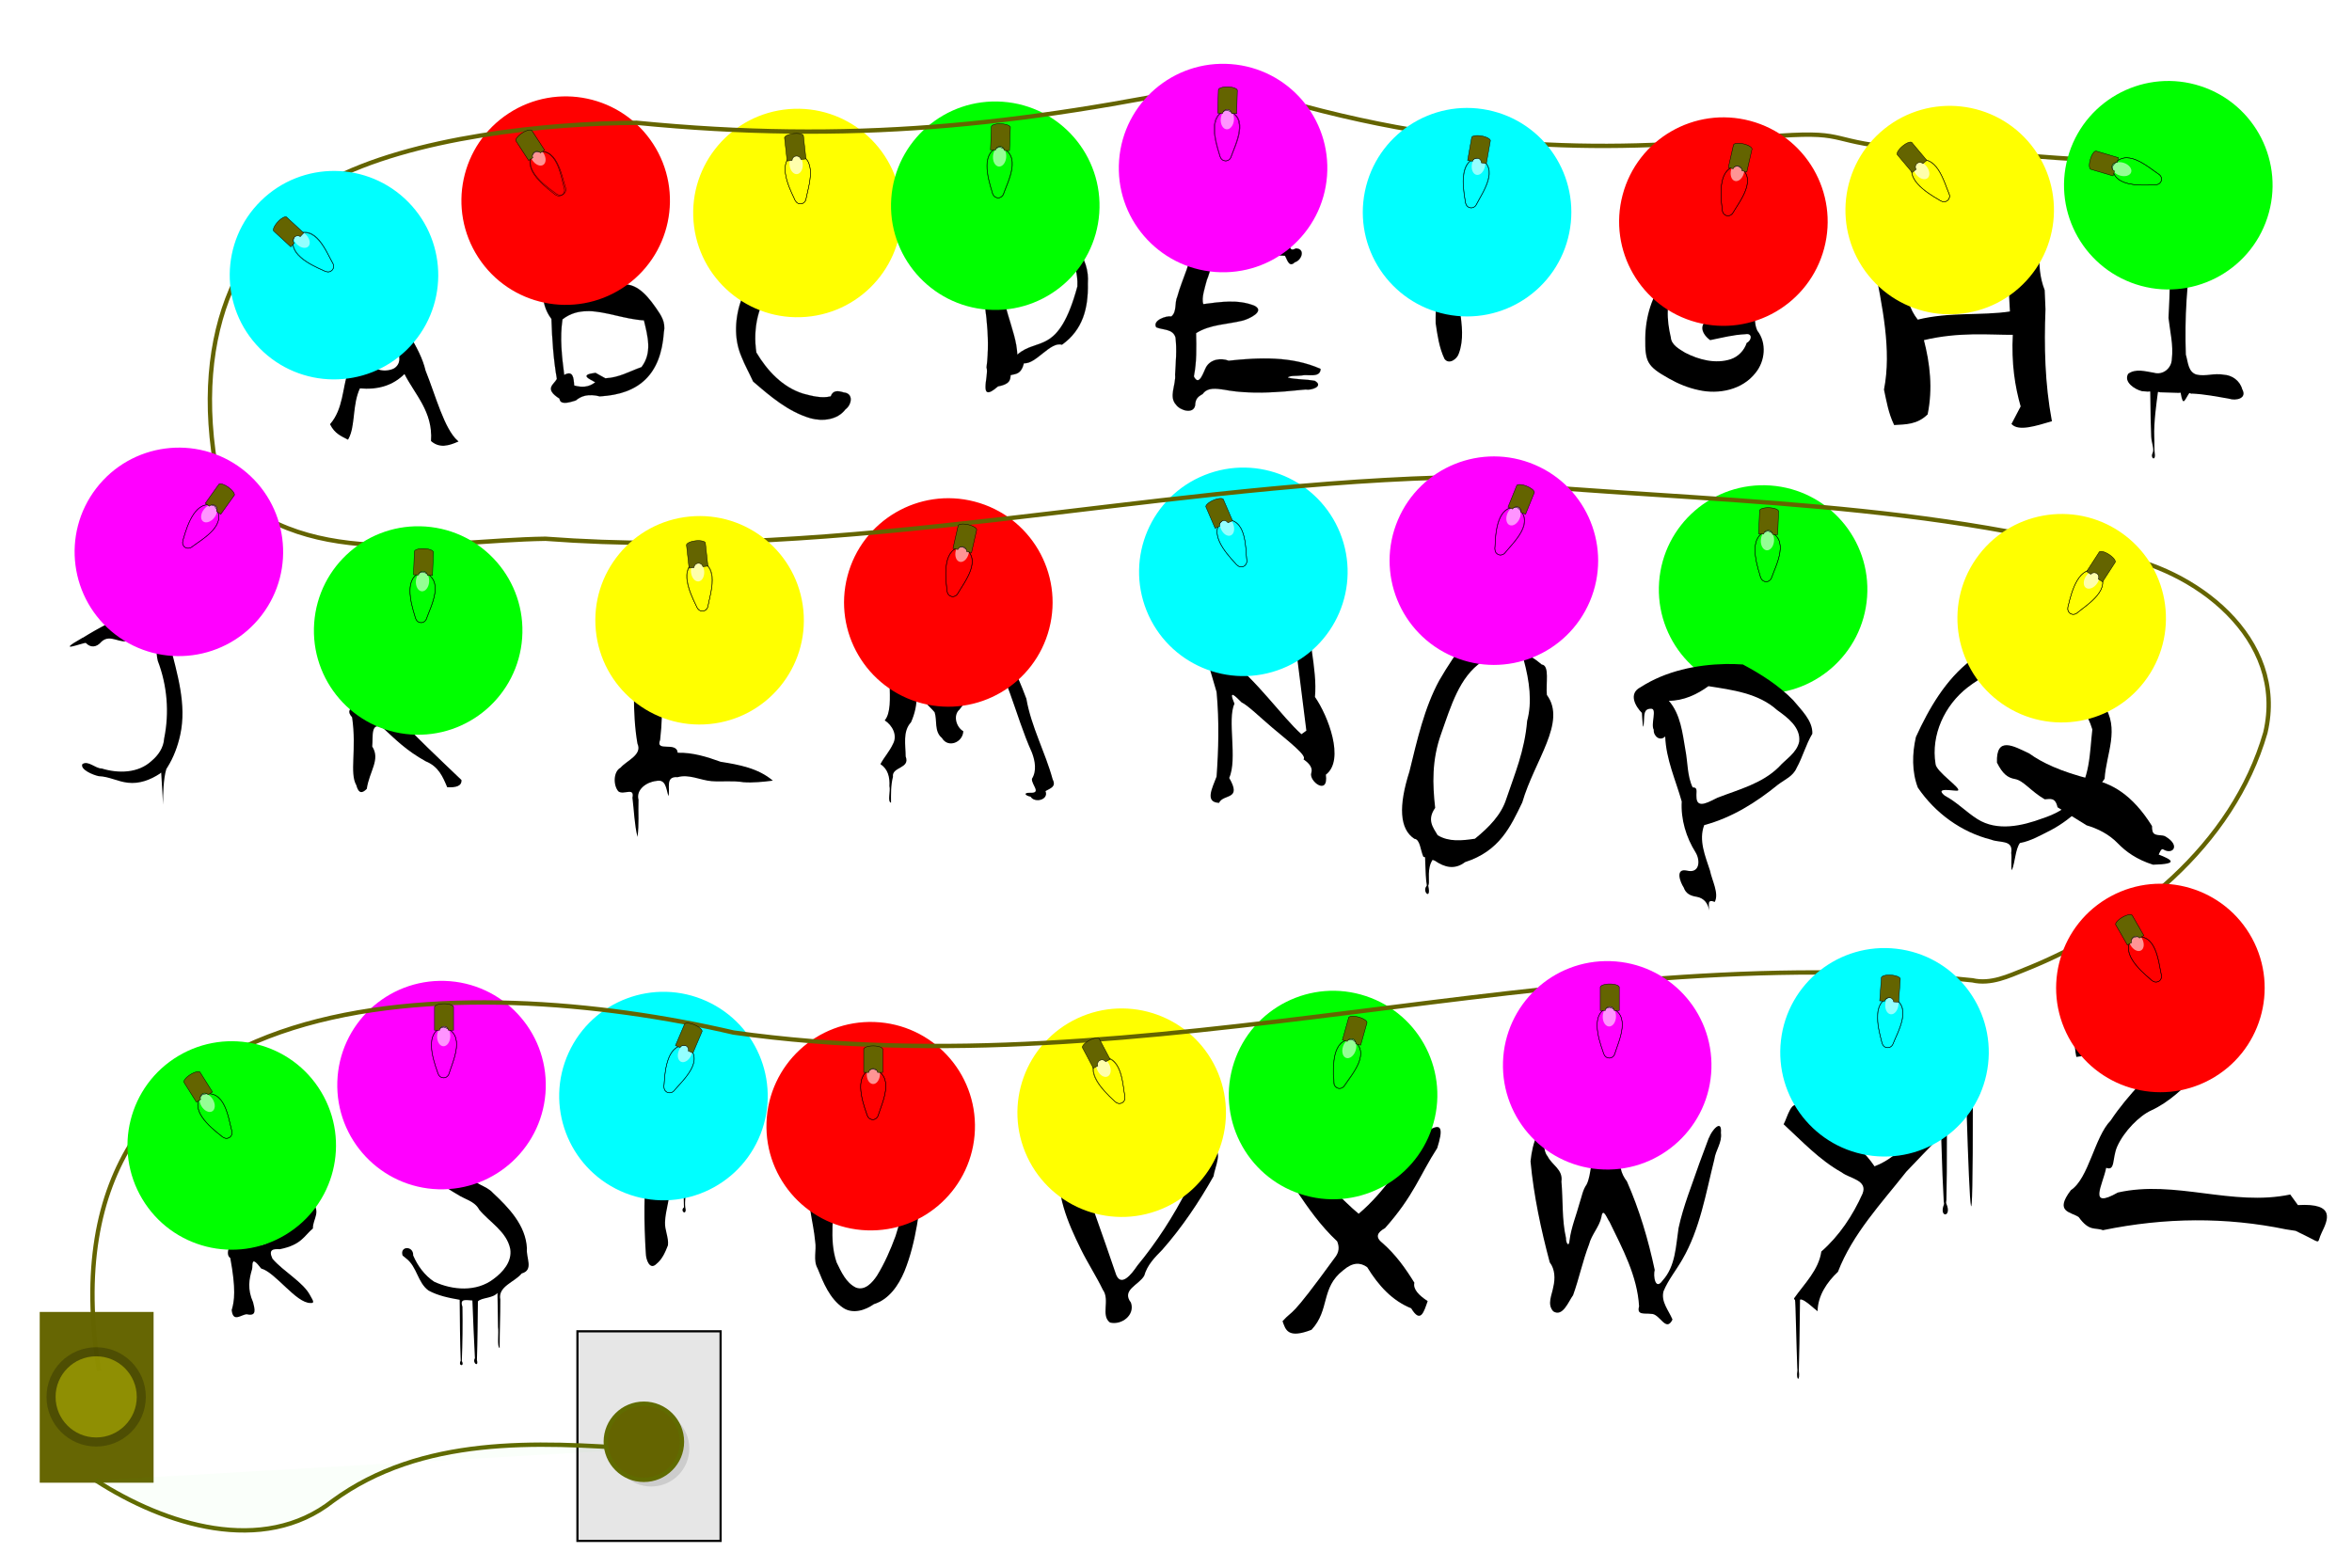 <?xml version="1.0" encoding="UTF-8"?>
<svg width="1080" height="720" version="1.1" viewBox="0 0 286 191" xmlns="http://www.w3.org/2000/svg" xmlns:cc="http://creativecommons.org/ns#" xmlns:dc="http://purl.org/dc/elements/1.1/" xmlns:rdf="http://www.w3.org/1999/02/22-rdf-syntax-ns#" xmlns:xlink="http://www.w3.org/1999/xlink">
 <defs>
  <filter id="filter3173" x="-.494" y="-.494" width="1.99" height="1.99" color-interpolation-filters="sRGB">
   <feGaussianBlur stdDeviation="5.224"/>
  </filter>
  <filter id="filter3173-1" x="-.494" y="-.494" width="1.99" height="1.99" color-interpolation-filters="sRGB">
   <feGaussianBlur stdDeviation="5.224"/>
  </filter>
 </defs>
 <path d="m228.09 31.991c1.278-1.435 2.556-2.698 3.834-1.12 0.407 2.722-0.85 5.341 1.391 8.178 3.969-0.994 7.764-0.46 11.367-1.018-0.176-3.857-0.484-7.714-0.916-11.571 1.589-1.085 3.177-2.881 4.766-0.301-0.189 3.05-1.03 6.046 0.192 9.213l0.096 2.303c-0.176 4.527-0.075 9.054 0.768 13.58-1.929 0.569-3.894 1.184-4.703 0.384l1.104-2.111c-0.702-2.452-1.149-5.231-0.96-8.83-2.898 0.024-6.619-0.397-11.037 0.672 0.775 2.967 1.107 5.975 0.48 9.07-1.226 1.191-2.586 1.17-3.935 1.248-0.67-1.408-0.895-2.815-1.2-4.223 0.95-4.817-0.212-10.162-1.248-15.475z" fill-rule="evenodd" stroke="#000" stroke-width=".19px"/>
 <use id="brightnessOfTheLamp_P" transform="rotate(35 -265.86 1312.6)" width="100%" height="100%" xlink:href="#g2501"/>
 <g id="g2501" transform="rotate(-30.9 -551.58 1056.3)">
  <circle cx="-47.6" cy="151" r="12.7" fill="#0f0" filter="url(#filter3173)" stroke-width="0"/>
  <path d="m-47.5 150c-0.344-0.057-0.531-0.409-0.617-0.73-0.629-1.6-1.74-4.77 0.6-5.42 2.8 0.713 1.27 4.06 0.815 5.71-0.118 0.331-0.467 0.535-0.798 0.45z" fill="#0f0" stroke="#000" stroke-width=".053"/>
  <ellipse cx="-47.5" cy="145" rx=".808" ry="1.21" fill="#fff" opacity=".644" stroke-width="0"/>
 </g>
 <g id="g1108" transform="translate(-476.26 -59.741)">
  <circle transform="rotate(-30.9,-179,139)" cx="-47.6" cy="151" r="12.7" fill="#f0f" filter="url(#filter3173-1)" stroke-width="0"/>
  <path d="m-60.5 81c-0.324 0.128-0.666-0.078-0.904-0.31-1.36-1.05-3.94-3.2-2.27-4.96 2.77-0.826 3.17 2.83 3.63 4.48 0.069 0.345-0.126 0.699-0.454 0.796z" fill="#f0f" stroke="#000" stroke-width=".053"/>
  <ellipse transform="rotate(-30.9)" cx="-93.5" cy="33.4" rx=".808" ry="1.21" fill="#fff" opacity=".644" stroke-width="0"/>
 </g>
 <g id="g944" transform="translate(-526.69 -72.141)">
  <circle transform="rotate(-30.9,-78.7,169)" cx="-47.6" cy="151" r="12.7" fill="#0ff" filter="url(#filter3173-1)" stroke-width="0"/>
  <path d="m-61.5 137c-0.324 0.128-0.666-0.078-0.904-0.31-1.36-1.05-3.94-3.2-2.27-4.96 2.77-0.826 3.17 2.83 3.63 4.48 0.069 0.345-0.126 0.699-0.454 0.796z" fill="#0ff" stroke="#000" stroke-width=".053"/>
  <ellipse transform="rotate(-30.9)" cx="-123" cy="80.7" rx=".808" ry="1.21" fill="#fff" opacity=".644" stroke-width="0"/>
 </g>
 <g id="g970" transform="translate(-481.47 -121.84)">
  <circle transform="rotate(-30.9,13.7,188)" cx="-47.6" cy="151" r="12.7" fill="#f00" filter="url(#filter3173-1)" stroke-width="0"/>
  <path d="m-58.3 187c-0.324 0.128-0.666-0.078-0.904-0.31-1.36-1.05-3.94-3.2-2.27-4.96 2.77-0.826 3.17 2.83 3.63 4.48 0.069 0.345-0.126 0.699-0.454 0.796z" fill="#f00" stroke="#000" stroke-width=".053"/>
  <ellipse transform="rotate(-30.9)" cx="-146" cy="125" rx=".808" ry="1.21" fill="#fff" opacity=".644" stroke-width="0"/>
 </g>
 <g id="g996" transform="translate(-480.49 -1.841)">
  <circle transform="rotate(-30.9,-149,244)" cx="-47.6" cy="151" r="12.7" fill="#ff0" filter="url(#filter3173-1)" stroke-width="0"/>
  <path d="m-110 111c-0.324 0.128-0.666-0.078-0.904-0.31-1.36-1.05-3.94-3.2-2.27-4.96 2.77-0.826 3.17 2.83 3.63 4.48 0.069 0.345-0.126 0.699-0.454 0.796z" fill="#ff0" stroke="#000" stroke-width=".053"/>
  <ellipse transform="rotate(-30.9)" cx="-151.43" cy="33.916" rx=".808" ry="1.21" fill="#fff" opacity=".75" stroke-width="0"/>
 </g>
 <g fill-rule="evenodd" stroke="#000">
  <path d="m46.4 36.3c-0.62 0.016-1.11 0.609-1.63 1.1-0.805 2.58-1.35 5.17-2.51 7.75-0.735 2.18-0.609 4.66-2.21 6.55 0.531 1.05 1.3 1.37 2.06 1.76 0.885-1.59 0.437-4.15 1.43-6.23 2.16 0.205 4.03-0.292 5.5-1.8 1.32 2.62 3.53 4.67 3.3 8.27 0.999 0.842 2.05 0.515 3.11 0.064-1.67-1.49-2.69-5.49-3.94-8.59-0.692-2.98-3.02-5.46-3.83-8.14-0.495-0.551-0.912-0.748-1.28-0.738zm0.246 4.21c0.368-9.85e-4 0.652 0.978 1.02 1.29 0.715 0.854 1.32 2.36 0.163 3.13-0.899 0.522-2.88 0.428-2.79-0.962 0.895-0.794 0.75-2.07 1.21-3.08 0.147-0.279 0.279-0.388 0.402-0.389z" stroke-width=".17px"/>
  <g stroke-width=".017">
   <path d="m72.1 27.3c-3.26-0.049-5.69 1.3-7.08 4.41-1.56 1.54-0.686 1.89 0.791 1.94 0.001 1.8-0.103 3.62 1.11 5.2 0.083 2.44 0.241 4.88 0.664 7.32-0.357 0.692-1.6 1.18 0.321 2.4 0.074 0.731 0.958 0.556 1.99 0.214 0.67-0.565 1.56-0.839 2.91-0.493 4.78-0.259 7.46-2.64 7.81-7.84 0.244-1.22-0.345-2.04-0.975-2.95-1.36-1.96-2.75-3.28-4.71-2.73-0.466-0.378-0.739-0.757-0.921-1.13 1.21-1.08 2.42-2.17 3.18-3.28 0.457-0.727 0.085-1.45-0.152-2.18-1.8-0.566-3.46-0.877-4.94-0.899zm0.599 2.46c0.251-0.006 0.507 0.058 0.758 0.1 0.514 0.115 1.09 0.21 1.47 0.614 0.237 0.287 0.04 0.673-0.18 0.904-0.658 0.69-1.52 1.13-2.35 1.58-0.324 0.094-0.475 0.397-0.738 0.581-0.407 0.318-0.951 0.218-1.4 0.077-0.49-0.319-1.11-0.205-1.63-0.019-0.402-0.003-0.316 0.466-0.665 0.559-0.516 0.144-1.14-0.077-1.43-0.527-0.223-0.369 0.076-0.778 0.384-0.981 0.794-0.537 1.75-0.751 2.67-0.959 0.669-0.878 1.64-1.49 2.68-1.83 0.144-0.073 0.293-0.102 0.444-0.105zm-1.3 8.14c2.11 0.018 4.41 0.983 6.79 1.13 0.475 1.97 1.03 3.96-0.3 5.7-1.44 0.504-2.74 1.29-4.4 1.36l-1.2-0.666c-1.98 0.245-0.806 0.712-0.03 1.15-0.79 0.632-1.66 0.646-2.57 0.394-0.062-0.942-0.125-1.88-1.21-1.29-0.301-2.28-0.547-4.56-0.212-6.77 0.981-0.763 2.03-1.01 3.14-1z"/>
   <path d="m101 32.2c0.082 0.375 0.623 1.66 0.481 0.565-0.67-1.14 1.55-1.29 0.729-2.43-0.57-0.774-1.37-1.54-2.38-1.12-1.99 0.135-4.16 0.026-5.84 1.3-1.91 1.42-3.01 3.64-3.87 5.8-0.831 2.27-1.03 4.86-0.056 7.12 0.411 1.05 0.965 2.03 1.43 3.05 2.09 1.8 4.28 3.68 6.98 4.47 1.46 0.402 3.29 0.215 4.26-1.08 0.764-0.551 1.03-1.95-0.209-2.06-0.7-0.219-1.31-0.291-1.58 0.474-1.09 0.281-2.29-0.04-3.36-0.325-2.51-0.774-4.39-2.81-5.7-5.01-0.439-2.86 0.166-5.95 2.08-8.18 0.756-0.884 1.61-1.72 2.62-2.31 1.41-0.586 2.96-0.528 4.43-0.257z"/>
   <path d="m125 27.1c-1.5-0.017-2.9 0.225-4.2 0.758-0.475 0.332-0.835 0.349-1.03-0.086-2.56-0.136-1.96 1.11-2.18 1.99-0.586 0.984-1.93 1.36-3.13 1.84-0.017 0.628-0.591 1.26 0.3 1.88 0.943 0.021 1.85-0.362 2.71-1.19 0.575-0.036 1.22-0.338 1.53 0.578 0.716 3.98 1.43 7.96 0.921 11.9 0.35 0.935-1.14 4.52 1.39 2.31 1.48-0.271 1.51-0.821 1.54-1.37 0.594-0.188 1.25-0.029 1.63-1.46 1.45 0.154 3.23-2.7 4.63-2.25 2.56-1.83 3.21-4.49 3.15-7.45 0.229-3.26-1.93-5.52-5.16-7.32-0.717-0.111-1.42-0.172-2.1-0.18zm2.61 3.37c1.84 0.422 3.51 1.09 3.38 4.43-2.3 8.48-4.87 6.14-7.32 8.31-0.134-3.22-2.21-5.88-2.12-11.8 2.46 0.338 4.19-0.391 6.06-0.921z"/>
   <path d="m145 29.5c3.68-1.16 7.65-1.31 11.4-0.485 0.672 0.451 0.145 1.83 1.2 1.25 1.2 0.036 0.715 1.45-0.134 1.69-0.736 0.751-0.964-0.507-1.2-0.794-2.67-0.098-5.53-0.739-8.05 0.513-1.01 0.331-1.06 1.56-1.45 2.41-0.241 0.913-0.701 2.25-0.439 2.97 2.05-0.268 4.24-0.611 6.22 0.194 1.38 0.677-0.704 1.63-1.42 1.81-1.9 0.474-3.97 0.449-5.68 1.53 0.041 1.76 0.079 3.54-0.273 5.27 0.653 1.33 1.18-0.569 1.5-1.14 0.543-0.942 1.78-1.14 2.74-0.769 3.72-0.402 7.68-0.57 11.2 0.999-0.037 1.15-1.58 0.613-2.33 0.799-0.479 0.08-1.5-0.029-1.66 0.261 1.08 0.255 2.21 0.186 3.29 0.394 1.13 0.661-0.454 1.19-1.12 1.05-3.31 0.338-6.67 0.642-9.96 0.019-0.894-0.12-1.98-0.325-2.59 0.537-0.6 0.319-0.887 0.618-0.912 1.38-0.213 1.12-1.85 0.607-2.32-0.074-0.932-0.991 8e-3 -2.44-0.121-3.66 0.084-1.5 0.226-3.04 0.052-4.53-0.317-1.09-1.54-0.895-2.35-1.25-0.496-0.815 1.18-1.43 1.84-1.32 0.706-0.575 0.37-1.65 0.73-2.42 0.599-2.22 1.8-4.29 1.86-6.64z"/>
  </g>
 </g>
 <use id="brightnessOfTheLamp_B" transform="rotate(-2.17 -1329.6 -16007)" width="100%" height="100%" xlink:href="#g970"/>
 <use id="brightnessOfTheLamp_C" transform="rotate(26.2 -65.471 1544.5)" width="100%" height="100%" xlink:href="#g996"/>
 <use id="brightnessOfTheLamp_D" transform="rotate(35 -238.48 1140.9)" width="100%" height="100%" xlink:href="#g2501"/>
 <g fill-rule="evenodd">
  <g stroke-width=".17px">
   <path d="m174 29.2c-0.828-0.102-1.91-0.145-2.43 0.629-0.209 0.457-0.418 0.913-0.628 1.37 1.1-0.091 2.28-0.063 3.27 0.485 0.773 0.217 0.562 1.33 0.641 1.97 0.014 1.91-0.276 3.81-0.226 5.72 0.215 1.48 0.427 2.98 1.07 4.34 0.552 0.782 1.57 0.017 1.76-0.654 0.622-1.66 0.366-3.48 0.145-5.19 1.79-0.434 3.57-0.868 5.36-1.3 0.55-0.937-0.952-1.35-1.59-0.958-1.24 0.289-2.52 0.093-3.77-0.072-0.522-1.18-1.15-2.62-0.442-3.86 0.468-1.01 1.81-0.239 2.7-0.468 2.3-0.039 4.57-0.433 6.83-0.852 0.415-1.07-1.15-1.3-1.89-1.17-2.98-0.028-5.96-0.573-8.77-1.55-0.907-0.271-1.74 0.377-1.93 1.26l-0.05 0.153z"/>
   <path d="m211 29.4c0.706-0.039 2.02 0.526 1.03 1.23-0.694 0.52-1.4 1.13-2.3 1.19-0.421 0.092-1.32-0.238-1.75-0.126-1.74 0.457-3 1.58-4.1 3.07-1.3 1.83-1.09 4.26-0.603 6.34 0.067 0.928 1.04 1.43 1.75 1.87 1.67 0.859 3.69 1.39 5.54 0.79 0.921-0.305 1.65-1.07 1.95-1.99 0.638-0.31 0.72-1.23-0.171-1.05-1.45 0.058-2.86 0.433-4.28 0.717-0.607-0.432-1.25-1.24-0.811-2 0.477-0.771 1.25-1.35 2.13-1.58 1.5-0.605 3.23-1.01 4.8-0.386-0.815 0.676-0.769 1.92-0.377 2.8 1.18 1.49 0.963 3.73-0.22 5.16-1.6 2.06-4.48 2.65-6.93 2.09-1.28-0.269-2.49-0.767-3.62-1.41-2.66-1.49-2.91-2.03-2.88-4.91 0.033-2.61 0.795-5.22 2.46-7.27 2.04-2.57 5.19-4.03 8.38-4.53z"/>
   <path d="m9.84 77.7c3.85-2.41 8.1-4.12 12.5-5.17 1.74-0.44 3.49-0.837 5.22-1.29 0.232 0.452 0.684 0.942-0.055 1.18-1.12 1.05-2.44 1.98-4.02 2.13-0.973 0.309-1.8 1.04-2.68 1.56-1.22 0.341-0.515 1.47-0.379 2.33 0.901 3.62 2.1 7.37 1.28 11.1-0.302 1.39-0.816 2.76-1.57 3.96-0.04 0.064-0.081 0.127-0.122 0.19-0.736 2.37-0.125 8.23-0.628 0.46-4e-3 -0.062-0.102 0.069-0.154 0.103-1.16 0.761-2.5 1.28-3.91 1.11-1.23-0.131-2.3-0.762-3.54-0.796-0.722-0.147-2.29-0.817-2-1.47 0.707-0.492 1.57 0.539 2.37 0.533 2.01 0.62 4.43 0.582 6.05-0.917 0.835-0.698 1.47-1.62 1.54-2.73 0.651-3.15 0.376-6.47-0.774-9.47-0.291-1.16-0.02-2.54-0.843-3.5-0.84-0.32-1.61 0.903-2.54 0.985-1.2 0.577-2.35-0.843-3.47 0.179-0.628 0.748-1.36 0.74-1.9 0.164-0.13-0.14-4.1 1.45-0.383-0.654z"/>
   <path d="m42.4 79.6c-0.495 2.07-0.168 4.24 0.236 6.42-0.159 0.387-0.685 0.614 0 1.37 0.581 3.93-0.343 6.78 0.514 8.27 0.295 1.11 0.763 0.981 1.28 0.45 0.318-2.16 1.69-3.56 0.664-5.16 0.111-1.26-0.224-3.18 1.39-2.18 1.45 1.33 2.73 2.65 5.11 3.98 1.59 0.642 2.1 1.91 2.63 3.16 1.09 0.066 1.79-0.147 1.74-0.878-2.73-2.61-5.37-5.08-8.59-8.45-0.889-0.916-0.987-1.67 0.064-2.18 2.79-1.14 5.08-2.74 7.07-4.63 2.03-2.03 2.51-3.09 1.11-2.96-3.02 2.1-5.69 4.63-9.17 6.17-0.894 0.663-1.46 0.614-1.37-0.857l-0.642-2.48c-0.596-1.54-1.18-3.23-2.06-0.043z"/>
  </g>
  <g stroke-width=".017">
   <path d="m77 78.7c0.051 3.98-0.276 8 0.397 11.9 0.625 1.37-1.3 2.05-2.06 2.93-0.899 0.489-0.898 2.17-0.26 2.89 0.634 0.496 1.99-0.579 1.71 0.768 0.198 1.59 0.237 3.23 0.616 4.78 0.219-1.48 0.074-3.03 0.129-4.53-0.335-1.26 1.02-2.17 2.14-2.28 1.21-0.299 1.22 1 1.5 1.84 0.247-0.94-0.434-2.43 1.11-2.31 1.43-0.397 2.76 0.373 4.15 0.486 1.29 0.093 2.59-0.085 3.87 0.13 1.2 0.084 2.4-0.047 3.59-0.193-1.77-1.52-4.14-1.95-6.36-2.3-1.68-0.611-3.43-1.15-5.23-1.1-0.125-1.44-2.77-0.02-2.14-1.56 0.452-3.88 0.236-7.83-0.582-11.6-0.457-0.642-1.43-2.38-2.16-1.12-0.202 0.398-0.315 0.835-0.416 1.27z"/>
   <path d="m107 93.1c0.914 0.61 1.15 1.58 1.09 2.68 0.158 0.584-0.277 1.91 0.198 2.02-8e-3 -1.02-0.032-2.13 0.236-3.16-0.176-1.23 2.14-0.978 1.55-2.47-2e-3 -1.38-0.392-3.05 0.649-4.17 0.446-0.993 0.741-2.17 0.666-3.3-0.013-0.5 0.021-1.51 0.305-0.514 0.221 1.15 1.21 1.75 1.9 2.59 0.331 0.956-0.075 2.35 0.888 3.13 0.752 1.29 2.56 0.547 2.61-0.82-0.867-0.491-1.28-1.95-0.451-2.65 1.07-1.32 1.84-2.87 2.21-4.52 0.349-0.854 0.783-2.49 1.69-2.51 1.08 1.51 1.56 3.35 2.23 5.05 0.877 2.42 1.62 4.89 2.68 7.24 0.384 1.01 0.599 2.23-4.8e-4 3.19-0.076 0.726 1.23 1.77-0.223 1.7-0.886-0.013-0.589 0.355 0.057 0.479 0.517 0.828 2.25 0.376 1.82-0.68 0.632-0.369 1.33-0.52 0.872-1.44-0.907-3.32-2.61-6.4-3.2-9.81-1.21-3.34-3.05-6.5-3.56-10.1-0.476-0.608-2.19-1.96-1.69-0.203 0.619 2.56-0.755 4.98-1.98 7.12-0.673 0.737-0.362 1.65-0.789 2.52-0.216 0.968-1.19 2.38-1.82 0.801-1.56-2.22-2.89-4.61-4.59-6.73-0.537-0.649-1.28-1.29-1.89-0.949 0.047 0.508 0.344 0.995 0.636 1.4 0.271 0.374 0.546 0.805 0.044 0.825-2.07 0.621-0.119 6.17-1.62 7.95 0.936 0.601 1.59 1.83 0.994 2.89-0.391 0.859-1.04 1.56-1.49 2.39z"/>
   <path d="m147 81.1 0.942 3.21c0.336 3.64 0.231 7.02 0 10.3-0.544 1.45-1.46 3.13 0.3 3.21 0.526-1.14 2.84-0.291 1.24-3.04 1.04-2.29-0.267-7.14 0.642-9.04-0.771-1.83 0.073-0.95 0.857-0.171 0.794 0.381 2.24 1.81 3.79 3.12 1.97 1.66 4.27 3.43 3.75 3.81 0.419 0.313 1.21 0.885 0.957 1.66-0.334 1.02 2.13 2.87 1.78 0.223 2.36-1.79 0.246-7.22-1.33-9.47 0.33-3.46-1.04-7.69-0.899-11.5 0.364-3.99-0.502-4.47-1.61-4.28-0.905 9e-3 -1.38 0.314-1.03 1.18l1.18 8.31 1.31 10.4-0.6 0.428c-2.38-2.13-5.52-6.7-8.97-9.21l-1.82-0.727-0.545 1.64 0.091-0.273z"/>
   <path d="m185 79.5c0.926 0.255 1.76 0.773 2.55 1.46 1.01 0.102 0.474 2.4 0.628 3.71 2.44 3.3-1.49 7.93-3 13.1-1.42 2.93-2.75 5.91-6.97 7.27-1.26 0.962-2.49 0.647-3.69-0.182l-0.265-0.092c-0.688 1.02-0.356 2.54-0.468 2.98-0.018 0.071-0.068 0.125-0.057 0.171 0.41 1.83-0.806 0.733-0.204 0.019 0.028-0.033 0.036-0.062 0.019-0.147-0.096-0.466-0.158-1.63-0.206-3.34l-0.212-0.074c-0.345-0.764-0.391-2.13-1.09-2.18-1.82-1.19-1.94-4-0.606-8.18 0.947-3.85 1.81-7.74 3.63-11.1 1.01-1.76 2.16-3.45 3.39-5.09 1.41-0.692 2.79-1.76 4.36-0.545 0.363 0.742 1.68 1.9-0.121 1.7-1.45-0.2-1.99 0.654-2.42 1.64-2.74 1.85-3.77 5.39-4.97 8.78-1.15 3.22-1.05 6.15-0.727 9.03-1.03 1.46-0.264 2.37 0.303 3.33 1.37 0.829 2.95 0.66 4.54 0.424 1.74-1.41 3.21-2.93 3.82-4.85 1.01-3.01 2.23-5.82 2.54-9.51 0.619-2.27 0.293-4.81-0.424-7.45-0.414-0.29-0.393-0.58-0.36-0.87z"/>
   <path d="m210 80.9c-3.61 0.074-7.34 0.848-10.4 2.82-1.57 0.801-0.595 2.39 0.151 3.14 0.044 0.604 0.148 2.74 0.251 1.01 0.059-0.758-0.059-1.53 0.875-1.52 0.75-0.031-0.072 1.88 0.315 2.56-0.053 0.772 0.761 1.46 1.4 0.817 0.089 2.76 1.27 5.3 2.01 7.92-0.12 2.19 0.533 4.36 1.69 6.21 0.618 1.02 0.477 2.61-1.07 2.21-1.44-0.304-0.829 1.38-0.38 2.06 0.263 0.764 0.833 1.02 1.6 1.14 0.948 0.175 1.38 0.88 1.5 1.66 4e-3 -0.695-0.274-1.43 0.686-1.04 0.545-1.05-0.341-2.61-0.581-3.82-0.571-1.77-1.41-3.69-0.703-5.54 3.35-0.89 6.33-2.76 8.99-4.93 0.814-0.616 1.84-1.02 2.27-2.04 0.746-1.34 1.12-2.85 1.91-4.16 0.061-1.61-1.38-2.93-2.35-4.11-1.76-1.79-3.9-3.15-6.11-4.33-0.681-0.045-1.36-0.064-2.05-0.056zm-2.14 2.7c2.91 0.462 6.08 0.852 8.36 2.91 1.26 0.899 2.9 2.11 2.69 3.86-0.306 1.38-1.64 2.12-2.51 3.11-2.04 2-4.86 2.71-7.44 3.71-0.805 0.348-2.57 1.56-2.56-0.129-0.042-0.61 0.202-1.15-0.466-1.13-0.668-1.4-0.585-3.04-0.877-4.54-0.355-2.07-0.587-4.36-2.02-6.01 1.77 0.002 3.41-0.758 4.82-1.78z"/>
   <path d="m244 78.8c-1.61-0.217-2.96 0.64-4.15 1.62-3.1 2.38-5.12 5.87-6.72 9.37-0.465 2.02-0.508 4.23 0.235 6.17 2.1 3.09 5.29 5.43 8.93 6.34 1.02 0.425 2.73-0.038 2.44 1.62 0.107 0.643-0.073 1.75 0.086 2.11 0.416-1.04 0.412-2.52 0.978-3.32 1.34-0.237 2.59-0.984 3.81-1.59 2.7-1.44 4.84-3.72 6.51-6.25 0.179-3.01 1.91-6.09-0.136-9.04-0.428-1.35-1.15-2.6-1.98-3.74-2.98-1.89-6.4-3.34-9.99-3.28zm1.77 2.56c3.98 0.492 7.74 3.77 8.85 7.51-0.334 2.88-0.254 6.1-2.25 8.44-0.948 1.23-2.36 1.91-3.8 2.39-2.51 0.931-5.53 1.62-7.95 0.093-1.38-0.873-2.52-2.09-3.97-2.85-1.41-1.15 1.31-0.494 1.59-0.626 0.514-0.238-2.68-2.3-2.72-3.26-0.573-3.53 1.12-7.14 3.9-9.3 1.64-1.25 3.55-2.36 5.67-2.38 0.222-0.013 0.444-0.017 0.666-0.014z"/>
   <path d="m243 92.9c-0.106-3.23 1.98-2.03 3.92-1.11 1.58 1.14 3.85 2.21 7.47 3.13 2.57 0.474 5.09 1.87 7.5 5.72-8e-3 1.12 0.364 1.06 1.32 1.16 0.113 0.011 0.233 0.058 0.347 0.127 1.86 1.13 0.82 2.26-0.303 1.56-0.238-0.149-0.424 0.374-0.55 0.626 1.58 0.617 2.54 1.16-0.685 1.24-2.02-0.635-3.34-1.62-4.27-2.58-1.1-1.14-2.45-1.81-3.83-2.22l-3.54-2.2c-0.276-1.29-0.955-0.975-1.56-0.968-1.73-1.01-2.57-2.28-3.62-2.47-0.903-0.159-1.51-0.629-2.2-2.01z"/>
   <path d="m32.9 143c-0.902 1.57-8.29-1.55-4.8 2.78 0.318 1.18 0.192 2.18-0.257 3.04-0.371 0.178-0.788 0.333-0.257 0.942 0.33 0.562 0.277 1.34 0.043 2.23-0.184 0.595-0.169 1.05 0.171 1.28 0.7 3.77 0.508 5.24 0.171 6.34 0.167 1.58 1.17 0.532 1.84 0.514 1.24 0.286 0.983-0.603 0.771-1.46-0.722-1.62-0.48-2.84-0.128-4.03 0.138-0.458-0.221-1.83 1.11-0.086 1.74 0.468 4.26 4.23 6 4.2 0.667 0.071 0.158-0.523-0.043-0.942-0.837-1.6-3.23-2.88-4.58-4.45-0.557-1.19 0.152-1.19 0.899-1.16 2.65-0.537 2.94-1.62 4.03-2.53-0.05-1.14 1.18-2.14-0.343-3.43-0.985-3.49-3.18-2.89-4.63-3.26zm-1.11 3.39c6.87 0.984 3.96 3.01 0.409 5.1-0.889 0.346-1.63 0.487-1.6-0.485 0.12-1.17 0.173-2.34 0.091-3.51-0.505-0.805 0.171-1.02 1.11-1.11z"/>
   <path d="m48.8 153c-0.417-1.22 1.34-1.26 1.28-0.042 0.543 1.26 1.41 2.45 2.56 3.2 2.26 1.05 5.14 1.26 7.21-0.317 1.16-0.845 2.3-2.13 2.05-3.68-0.436-2.12-2.49-3.23-3.78-4.78-0.542-1.05-1.76-1.25-2.68-1.87-1.33-0.754-2.55-1.69-3.76-2.62-0.954-0.882-0.336-2.19 0.628-2.74 1.07-0.505 0.862-1.94 2.14-2.02 1.58-0.556 3.28-0.885 4.74-1.72 1.45-0.453 1.77 1.4 0.888 2.19-0.777 1.35-2.22 0.653-3.41 0.645-1.16-0.031-2.27 0.629-2.81 1.65 1.19 0.475 2.36 1.25 3.16 2.32 0.621 1.18 1.96 1.2 2.77 2.11 1.94 1.81 4.01 3.96 4.15 6.76-0.127 1.16 0.876 2.64-0.641 3.07-0.853 1.06-2.92 1.57-2.6 3.17 0.011 1.97-0.091 3.96-0.081 5.91-0.346-0.111-0.088-1.85-0.199-2.54-0.036-1.39-0.02-2.79-0.07-4.17-0.576 0.679-1.93 0.548-2.38 1.03-0.026 2.38-0.042 4.76-0.121 7.14 0.255 0.939-0.603 0.384-0.243-0.221-0.13-2.34-0.209-4.68-0.308-7.03-0.756-0.027-1.58-0.289-1.21 0.765 0.036 2.2 0.01 4.41-0.078 6.61 0.386 0.711-0.498 0.646-0.135-0.039-0.092-2.47-0.1-4.94-0.126-7.42-1.29-0.227-2.64-0.492-3.8-1.13-1.33-0.975-1.39-2.89-2.71-3.9-0.139-0.125-0.284-0.243-0.434-0.354z"/>
   <path d="m74.6 139c-0.401 0.044-1.72 0.305-0.603 0.381 0.613-0.127 0.171 0.733 0.788 0.635 0.479 0.38-0.022 1.34 0.862 1.03 0.973-0.046 1.99-0.155 2.92 0.191-0.397 3.82-0.392 7.67-0.15 11.5 0.01 0.685 0.464 2.1 1.31 1.24 0.699-0.56 1.07-1.44 1.39-2.26 0.104-0.949-0.402-1.85-0.359-2.81 0.062-1.48 0.606-2.9 0.662-4.39 0.083-1.1 0.081-2.21 0.054-3.31 0.815-0.426 1.47 0.591 1.51 1.29 0.016 1.54 0.023 3.08 0.079 4.61-0.497 0.377 0.209 0.994 0.213 0.279-0.193-0.777 0.036-1.62-0.004-2.42 0.03-0.946 0.056-1.89 0.08-2.84 0.432-0.25 0.328 1.07 0.56 1.52 0.038 0.281 0.281 1.06 0.236 0.344-0.009-0.84-0.237-1.68-0.062-2.51 0.473-0.359 1.21-0.089 1.78-0.248 0.925-0.08 1.86-7e-4 2.76 0.244 0.884-0.035 0.784-1.61-0.11-1.06-0.575 0.1-1.01-0.581-0.436-0.921 0.445-1.11-1.35-0.944-2.01-1.08-0.899-0.227-1.77-0.232-2.68-0.043-2.92 0.341-5.85 0.523-8.78 0.624z"/>
   <path d="m98.6 143c0.774-0.199 1.14-1.48 1.99-1.2 0.628 0.919 0.616 2.11 0.699 3.19 0.127 2.93-0.598 5.96 0.37 8.81 0.56 1.15 1.14 2.48 2.35 3.07 1.12 0.427 2.03-0.638 2.58-1.47 0.927-1.51 1.64-3.15 2.25-4.81 0.951-2.85 1.31-5.87 1.34-8.85-0.068-1.01-0.497-2.36 0.443-3.1 0.981-0.508 2.13-0.116 3.12 0.146 0.167 1.12 0.353 2.34-0.064 3.42-0.254 0.946-1.71 0.184-1.44 1.3-0.488 3.84-0.852 7.78-2.32 11.4-0.714 1.7-1.87 3.41-3.72 3.99-1.06 0.759-2.58 1.23-3.75 0.443-1.63-1.11-2.4-3.04-3.11-4.8-0.57-1.02-0.106-2.19-0.294-3.29-0.216-2.49-1.13-4.96-0.606-7.47 0.046-0.257 0.101-0.512 0.164-0.766z"/>
  </g>
  <path d="m130.92 141.69c-0.307-1.27-2.25-1.87-2.08-0.015-0.568 3.68 0.963 7.27 2.56 10.5 0.828 1.69 1.87 3.28 2.69 4.97 0.897 1.24-0.288 3.15 0.872 3.99 1.4 0.35 3.08-0.905 2.55-2.43-1.2-1.56 0.985-2.14 1.62-3.28 0.372-1.3 1.25-2.2 2.2-3.16 2.41-2.74 4.45-5.78 6.24-8.95 0.114-0.962 1.36-3.57-0.336-3.19-1.62 1.1-1.98 3.11-2.86 4.72-1.68 3.33-3.73 6.49-6.1 9.37-0.623 0.918-2.07 2.89-2.67 0.792-1.51-4.46-3.12-8.88-4.66-13.3z" stroke-width=".17px"/>
  <path d="m207.94 138.6c0.257-0.807 1.59-2.41 1.44-0.573 0.164 1.18-0.64 2.08-0.801 3.22-1.04 4.14-1.74 8.48-3.9 12.2-0.74 1.3-1.72 2.48-2.29 3.87-0.345 1.28 0.636 2.34 1.09 3.45-0.807 1.65-1.54-0.763-2.62-0.69-0.748-0.099-1.78 0.195-1.45-0.91-0.211-3.71-2.03-7.06-3.6-10.3-0.297-0.382-0.803-1.87-0.986-0.59-0.246 1.18-1.2 2.13-1.51 3.34-0.778 2.02-1.21 4.16-1.94 6.18-0.554 0.755-1.26 2.72-2.42 1.97-0.785-0.872-0.158-1.99 4e-3 -2.97 0.244-1 0.218-2.15-0.432-3-1.07-4.02-1.95-8.11-2.34-12.3 0.117-1.14 0.345-2.28 0.846-3.32 0.952 0.132 0.59 2 1.24 2.7 0.54 1.1 1.9 1.6 1.68 3.08 0.21 2.29 0.04 4.62 0.56 6.88-0.027 0.608 0.368 1.2 0.43 0.259 0.202-1.57 0.822-3.04 1.23-4.56 0.258-0.751 0.37-1.56 0.844-2.22 0.599-1.22 0.354-2.75 1.19-3.85 1.22 0.115 1.86-1.14 2.78-1.79 1.35-0.46 1.21 1.41 0.439 2-0.606 1.07-0.208 2.35 0.5 3.25 1.52 3.45 2.6 7.08 3.39 10.8-0.2 0.698 0.065 2.56 0.955 1.29 1.59-1.75 1.61-4.21 1.95-6.41 0.583-2.7 1.64-5.26 2.53-7.87 0.378-1.04 0.764-2.08 1.16-3.12z" stroke-width=".17px"/>
  <path d="m157.62 145c0.854-1.38-0.43-3.96 2-1.57 1.64 0.285 3.6 2.78 5.63 4.45 3.22-2.72 5.3-6.23 7.66-9.54 2.77-2.15 2.58-0.595 1.91 1.54-2.11 3.25-2.84 5.8-6.36 9.75-0.893 0.498-1.26 1.06-0.333 1.79 1.66 1.45 2.84 3.13 3.91 4.86-0.184 0.779 0.524 1.52 1.62 2.24-0.451 1.27-0.844 2.81-2.01 0.878-2.31-0.927-3.98-2.76-5.36-5.01-0.82-0.591-1.76-0.626-2.92 0.379-2.77 2.14-1.59 4.81-3.86 7.25-2.92 1.13-3.16-0.02-3.53-1.05 1.46-1.61 0.677 0.092 6.32-7.67 0.613-0.732 0.605-1.41 0.333-2.06-2.06-1.93-3.55-4.08-5-6.24z" stroke-width=".017"/>
  <path d="m217 137c0.452-0.744 1.02-3.41 2-1.92 3.3 1.92 6.9 3.76 9.09 7.02 3.44-1.32 5.44-4.6 7.31-7.57 1.08-1.69 2.42-3.35 4.35-4.08 1.55-1.14 1.87 0.901 1.34 1.97-0.084 0.645-0.297 1.22-0.72 1.68-0.092 0.099-0.193 0.191-0.305 0.278 9e-3 19.5-0.376 13.6-0.767 0.794-4e-3 -0.132-0.184 0.19-0.276 0.285-0.631 0.65-1.26 1.3-1.9 1.95-0.072 0.074-0.217 0.119-0.216 0.222 9e-3 4.01-0.015 6.87-0.062 8.58-4e-3 0.152-0.068 0.306-0.013 0.428 0.759 1.69-0.949 1.79-0.289 0.105 0.043-0.109-0.016-0.242-0.024-0.375-0.096-1.57-0.203-4.24-0.314-8.02-2e-3 -0.072-0.101 0.103-0.151 0.155-1.37 1.41-2.74 2.82-4.09 4.25-3.05 3.87-6.54 7.56-8.33 12.2-1.34 1.26-2.45 2.9-2.48 4.8-0.556-0.415-1.06-0.943-1.65-1.29-0.105-0.046-0.489-0.257-0.491-0.058-0.046 4.32-0.093 6.9-0.139 8.28-4e-3 0.099-0.022 0.193-0.01 0.279 0.199 1.46-0.372 1.24-0.169 0.029 0.014-0.086-8e-3 -0.18-0.012-0.276-0.111-2.6-0.211-8.34-0.283-8.36-0.109-0.035-0.154-0.099-0.08-0.216 1.25-1.77 2.97-3.42 3.29-5.66 2.19-1.91 3.84-4.41 5.02-7.05 0.665-1.66-1.59-1.84-2.54-2.59-2.71-1.51-4.83-3.8-7.08-5.87z" stroke-width=".17px"/>
  <path d="m259.3 25.908c3.03 0.644 6.15 0.14 9.16-0.39 0.796-0.015 2.53-0.318 2.38 0.892-0.366 1.14-1.39 1.34-2.44 1.4-1.02 0.212-1.57 1.11-1.56 2.1-0.703 4.4-0.991 8.87-0.825 13.3 0.269 0.857 0.248 2.09 1.28 2.42 1.08 0.257 2.18-0.191 3.28 0.014 1.05 0.041 2.02 0.725 2.3 1.76 0.654 1.16-0.778 1.46-1.62 1.17-1.5-0.254-2.99-0.56-4.52-0.621-0.058 0.087-0.258-0.128-0.315-0.044-0.579 0.851-0.734 1.7-1.04-0.034-0.012-0.072-0.145-0.005-0.218-0.008-0.756-0.028-1.51-0.041-2.27-0.067-0.095-0.004-0.272-0.104-0.284-0.01-0.14 1.07-0.521 3.72-0.443 5.42 0.041 0.889-0.016 1.53 0.053 1.96 0.18 1.11-0.583 0.673-0.252 0.017 0.226-0.45-0.136-1.21-0.174-1.98-0.054-1.09-0.087-2.84-0.118-5.47-8.9e-4 -0.095-0.189-0.012-0.284-0.019-0.246-0.017-0.492-0.038-0.738-0.063-0.849-0.207-2.25-1.1-1.67-2.11 0.902-0.68 2.13-0.297 3.15-0.132 1.1 0.317 2.16-0.565 2.17-1.69 0.207-1.67-0.223-3.34-0.403-4.99 0.152-3.31 0.367-6.66-0.232-9.93-1.77 0.011-3.54 0.021-5.3 0.032-0.633-0.466-1.51-1.19-0.488-1.86 0.437-0.41 0.93-0.754 1.43-1.09z" stroke-width=".018"/>
  <path d="m254 125c-1.79 0.856-1.61 2.3-1.33 3.77 4.08-0.467 9.8-2.83 12.1-1.2-2.82 2.91-5.81 5.77-7.92 8.95-1.97 2.01-2.66 7.04-4.84 8.48-2.05 2.69-0.027 2.63 0.943 3.28 1.31 1.82 2.01 1.23 2.95 1.6 7.6-1.56 15-1.61 22.3-0.101l1.18 0.182 1.52 0.75c1.63 0.842 1.06 0.704 1.65-0.517 0.731-1.52 1.79-3.65-2.89-3.37l-0.936-1.29c-7.09 1.49-14-1.82-21-0.242-3.69 2.09-1.83-0.932-1.42-3.01 1.14 0.444 0.711-1.19 1.35-2.61 0.829-1.84 2.68-3.72 4.13-4.38 4.51-2.08 6.73-6.81 10.8-8.09 0.597-2.18 0.609-3.9-1.76-3.76-5.1 1.17-12-0.94-16.8 1.53z" stroke-width=".017"/>
 </g>
 <use id="brightnessOfTheLamp_V" transform="rotate(5.72 -479.95 7395.3)" width="100%" height="100%" xlink:href="#g996"/>
 <use id="brightnessOfTheLamp_U" transform="rotate(33 -337.16 1190.6)" width="100%" height="100%" xlink:href="#g970"/>
 <use id="brightnessOfTheLamp_S" transform="rotate(32.7 -429.1 1082.5)" width="100%" height="100%" xlink:href="#g1108"/>
 <use id="brightnessOfTheLamp_T" transform="rotate(55.3 -318.68 737.51)" width="100%" height="100%" xlink:href="#g944"/>
 <use id="brightnessOfTheLamp_N" transform="rotate(9.04 -245.11 4742.6)" width="100%" height="100%" xlink:href="#g944"/>
 <use id="brightnessOfTheLamp_X" transform="rotate(49.2 -334.07 891.94)" width="100%" height="100%" xlink:href="#g2501"/>
 <use id="brightnessOfTheLamp_M" transform="rotate(45.53 -221 849.64)" width="100%" height="100%" xlink:href="#g970"/>
 <path d="m11.8 167c-7.88-48.9 45.1-48.7 77.3-41.2 50.601 7.141 100.62-11.675 150.91-6.364 2.257 0.526 4.437-0.531 6.33-1.282 13.095-5.211 25.383-15.16 29.356-28.884 2.7-11.5-8.59-20.1-18.8-21.7-26.6-7.11-54.5-6.43-81.7-9.38-36.4 1.11-72.4 10.2-109 7.45-13.3 0.193-30.1 4.2-39.9-7.31-3.67-18.6 3.44-30.7 13.4-36.2 10.2-5.47 26.9-7.12 37.6-7.17 26 2.56 46.3 0.399 71.7-4.92 26.2 8.81 46.4 8.45 63.7 6.82 11.999-1.128 9.124 0.082 16.469 0.982 0.23 0.028 2.946 4.83e-4 6.803 0.287 9.308 0.692 16.819 1.389 18.402 1.29" fill="none" stroke="#646400" stroke-width=".531"/>
 <use id="brightnessOfTheLamp_R" transform="translate(612.02 118.88)" width="100%" height="100%" xlink:href="#g2501"/>
 <g id="g1537" transform="rotate(-.323 -25.2 174)">
  <g transform="rotate(-31.8,-7.5,8.88)">
   <path d="m-46.1 138c-0.342-0.068-0.518-0.426-0.593-0.75-0.577-1.62-1.59-4.83 0.773-5.4 2.78 0.802 1.14 4.1 0.632 5.73-0.129 0.327-0.484 0.519-0.812 0.424z" fill="#0f0" fill-opacity=".098" stroke="#000" stroke-width=".053"/>
   <path id="rect1472" d="m-45.9 129a1.16 0.41 0 0 0-1.14 0.39h-0.001v2.84h0.615a0.546 0.546 0 0 1 0.541-0.47 0.546 0.546 0 0 1 0.541 0.47h0.62v-2.84h-0.001a1.16 0.41 0 0 0-1.16-0.39 1.16 0.41 0 0 0-0.013 0z" fill="#646400" stroke="#000" stroke-width=".053"/>
  </g>
 </g>
 <g id="g1547" transform="translate(106,-6.71)">
  <path d="m-52.4 138c-0.342-0.068-0.518-0.426-0.593-0.75-0.577-1.62-1.59-4.83 0.773-5.4 2.78 0.802 1.14 4.1 0.632 5.73-0.129 0.327-0.484 0.519-0.812 0.424z" fill="#f0f" fill-opacity=".098" stroke="#000" stroke-width=".053"/>
  <use transform="translate(-6.28)" width="100%" height="100%" xlink:href="#rect1472"/>
 </g>
 <g id="g1563">
  <path d="m80.9 133c-0.288-0.196-0.309-0.595-0.253-0.922 0.104-1.72 0.428-5.06 2.83-4.67 2.24 1.83-0.559 4.22-1.66 5.52-0.246 0.251-0.648 0.288-0.913 0.072z" fill="#0ff" fill-opacity=".098" stroke="#000" stroke-width=".053"/>
  <use transform="rotate(23,29.4,447)" width="100%" height="100%" xlink:href="#rect1472"/>
 </g>
 <g id="g1551" transform="translate(172,-1.62)">
  <path d="m-66.1 138c-0.342-0.068-0.518-0.426-0.593-0.75-0.577-1.62-1.59-4.83 0.773-5.4 2.78 0.802 1.14 4.1 0.632 5.73-0.129 0.327-0.484 0.519-0.812 0.424z" fill="#f00" fill-opacity=".098" stroke="#000" stroke-width=".053"/>
  <use transform="translate(-20 .047)" width="100%" height="100%" xlink:href="#rect1472"/>
 </g>
 <g id="g1555" transform="rotate(-27.9,24.7,-284)">
  <path d="m-72.5 138c-0.342-0.068-0.518-0.426-0.593-0.75-0.577-1.62-1.59-4.83 0.773-5.4 2.78 0.802 1.14 4.1 0.632 5.73-0.129 0.327-0.484 0.519-0.812 0.424z" fill="#ff0" fill-opacity=".098" stroke="#000" stroke-width=".053"/>
  <use transform="translate(-26.4 .425)" width="100%" height="100%" xlink:href="#rect1472"/>
 </g>
 <use transform="rotate(47.8 102 288)" width="100%" height="100%" xlink:href="#g1537"/>
 <use id="brightnessOfTheLamp_W" transform="rotate(32.7 -354 1323.3)" width="100%" height="100%" xlink:href="#g1108"/>
 <use transform="translate(142,-2.41)" width="100%" height="100%" xlink:href="#g1547"/>
 <use id="brightnessOfTheLamp_Y" transform="rotate(37.5 -271.77 1300.6)" width="100%" height="100%" xlink:href="#g944"/>
 <use transform="rotate(-18.9,139,-316)" width="100%" height="100%" xlink:href="#g1563"/>
 <use id="brightnessOfTheLamp_Z" transform="rotate(2.49 -1391.6 18551)" width="100%" height="100%" xlink:href="#g970"/>
 <use id="brightnessOfTheLamp_Q" transform="rotate(65.6 -142.55 745.39)" width="100%" height="100%" xlink:href="#g996"/>
 <use transform="rotate(-29.9 152.85 -165.34)" width="100%" height="100%" xlink:href="#g1551"/>
 <use transform="rotate(60.8,245,203)" width="100%" height="100%" xlink:href="#g1555"/>
 <use transform="rotate(34.3 231 408)" width="100%" height="100%" xlink:href="#g1537"/>
 <use transform="rotate(-46.3,41.2,19)" width="100%" height="100%" xlink:href="#g1563"/>
 <use transform="rotate(12.8 394.98 147.21)" width="100%" height="100%" xlink:href="#g1551"/>
 <use id="brightnessOfTheLamp_L" transform="rotate(25.4 -175.62 1591)" width="100%" height="100%" xlink:href="#g996"/>
 <use transform="rotate(21.6,268,-29.4)" width="100%" height="100%" xlink:href="#g1555"/>
 <use id="brightnessOfTheLamp_K" transform="rotate(35 -355.7 1055.3)" width="100%" height="100%" xlink:href="#g2501"/>
 <use id="brightnessOfTheLamp_J" transform="rotate(68.4 -290.63 455.11)" width="100%" height="100%" xlink:href="#g1108"/>
 <use transform="rotate(34.3 141 145)" width="100%" height="100%" xlink:href="#g1537"/>
 <use id="brightnessOfTheLamp_O" transform="rotate(53.9 -222.78 751.36)" width="100%" height="100%" xlink:href="#g1108"/>
 <use transform="rotate(22,282,430)" width="100%" height="100%" xlink:href="#g1547"/>
 <use transform="rotate(35.5,139,49.8)" width="100%" height="100%" xlink:href="#g1547"/>
 <use id="brightnessOfTheLamp_A" transform="rotate(-13.6 -407.59 -2585.4)" width="100%" height="100%" xlink:href="#g944"/>
 <use transform="rotate(-70.3,-10.5,112)" width="100%" height="100%" xlink:href="#g1563"/>
 <use transform="rotate(-33,-103,144)" width="100%" height="100%" xlink:href="#g1551"/>
 <use transform="rotate(21.6,404,-22.9)" width="100%" height="100%" xlink:href="#g1555"/>
 <use transform="rotate(34.3 260 233)" width="100%" height="100%" xlink:href="#g1537"/>
 <use id="brightnessOfTheLamp_E" transform="rotate(35.2 -191.28 1101.1)" width="100%" height="100%" xlink:href="#g1108"/>
 <use id="brightnessOfTheLamp_F" transform="rotate(42.4 -153.71 1033.6)" width="100%" height="100%" xlink:href="#g944"/>
 <use transform="rotate(1.57,4178,3551)" width="100%" height="100%" xlink:href="#g1547"/>
 <use transform="rotate(-13,-343,-350)" width="100%" height="100%" xlink:href="#g1563"/>
 <use id="brightnessOfTheLamp_G" transform="rotate(45.8 -118.81 933.07)" width="100%" height="100%" xlink:href="#g970"/>
 <use transform="rotate(12.8,649,545)" width="100%" height="100%" xlink:href="#g1551"/>
 <use id="brightnessOfTheLamp_H" transform="rotate(-7.82 -796.04 -5985.5)" width="100%" height="100%" xlink:href="#g996"/>
 <use id="brightnessOfTheLamp_I" transform="rotate(-41.01 -157.56 -1112)" width="100%" height="100%" xlink:href="#g2501"/>
 <use transform="rotate(-12.1,-332,-395)" width="100%" height="100%" xlink:href="#g1555"/>
 <g id="configLamps" class="ConfigLamp" opacity=".987" stroke-width="0">
  <rect id="configLamp" x="4.588" y="159.84" width="13.871" height="20.807" fill="#646400" opacity="1"/>
  <circle cx="11.465" cy="170.19" r="6.048" fill="#4c4c00" opacity="1"/>
  <circle cx="11.465" cy="170.19" r="4.943" fill="#8e8e00" opacity="1"/>
 </g>
 <rect x="70.089" y="162.2" width="17.439" height="25.536" fill="#e6e6e6" stroke="#000" stroke-width=".265"/>
 <path d="m11.425 180.37c8.408 5.43 20.334 9.21 28.87 2.487 10.824-7.922 24.731-7.219 37.398-6.311" fill="#0f0" fill-opacity=".02" stroke="#606b00" stroke-width=".531"/>
 <circle cx="79.076" cy="176.47" r="4.638" fill="#ccc" stroke-width="0"/>
 <circle cx="78.181" cy="175.66" r="4.638" fill="#646400" stroke="#606b00" stroke-width=".531"/>
 <use transform="rotate(-41.303 -9.291 -231.87)" width="100%" height="100%" xlink:href="#g1537"/>
</svg>
